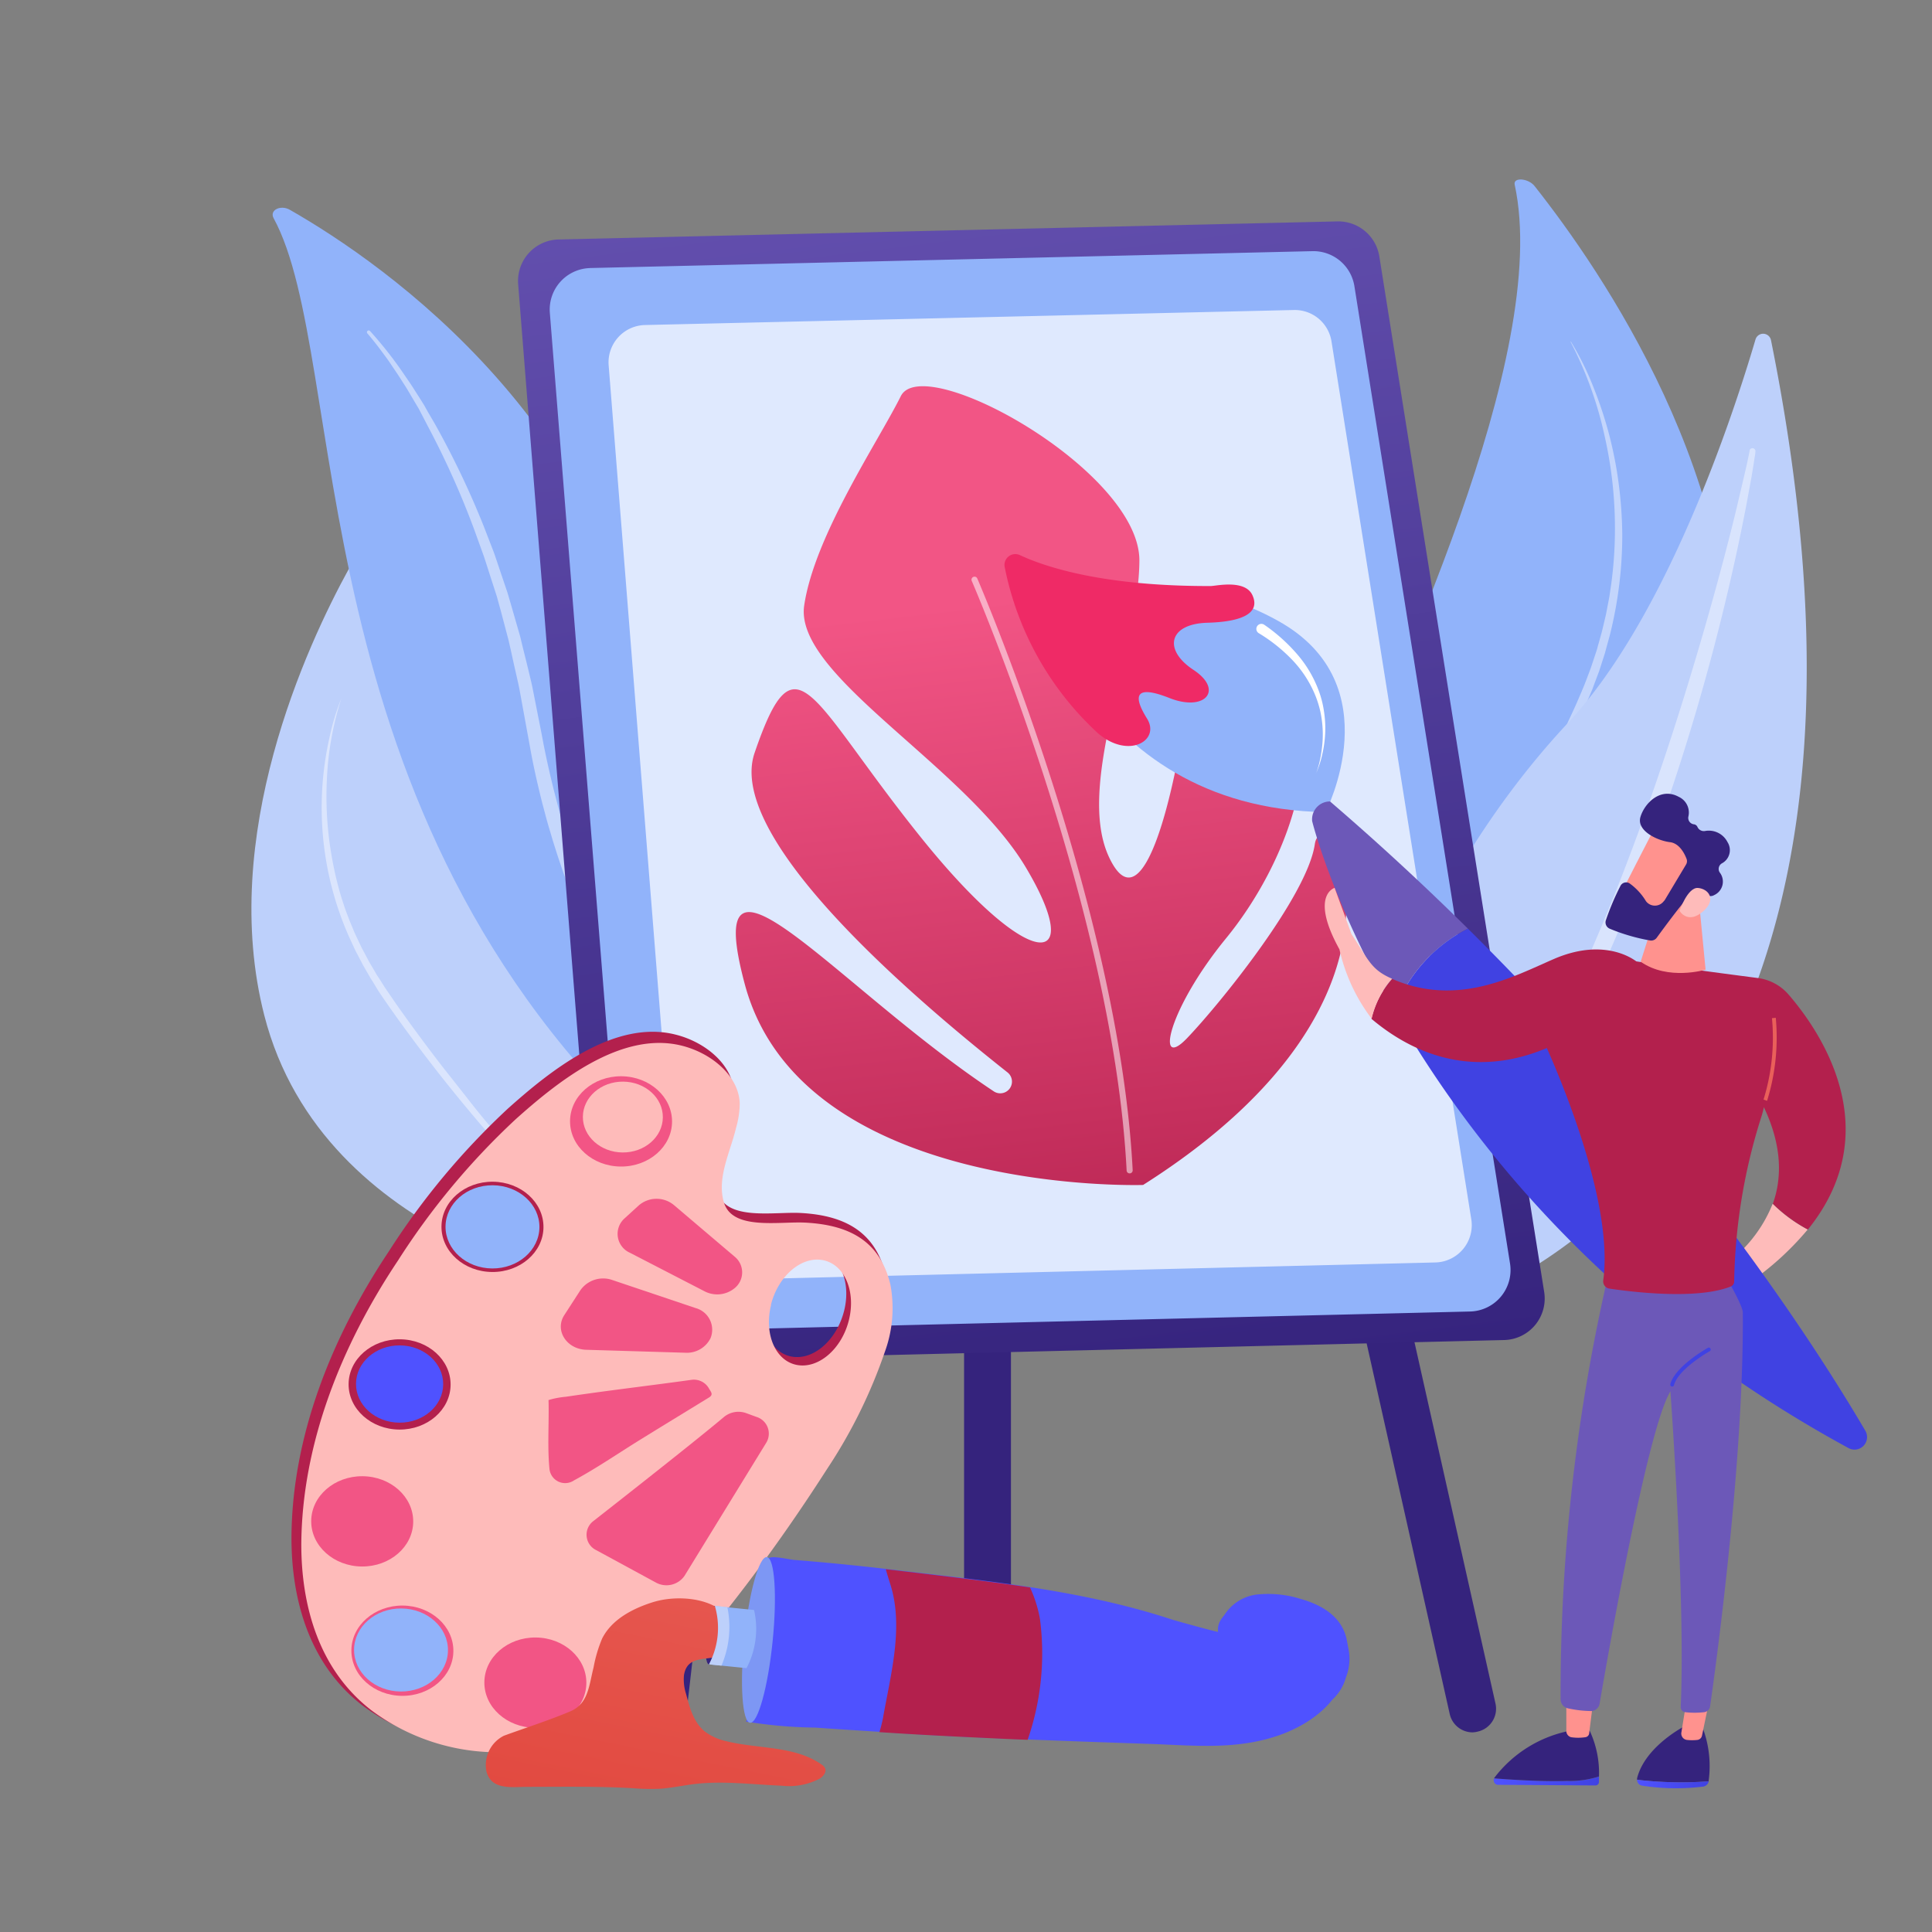 <svg xmlns="http://www.w3.org/2000/svg" xmlns:xlink="http://www.w3.org/1999/xlink" width="216" height="216" viewBox="0 0 216 216">
  <rect x="0" y="0" width="216" height="216" fill="#808080" stroke="none"/>
  <defs>
    <linearGradient id="linear-gradient" x1="-49.96" y1="0.726" x2="-51.359" y2="1.892" gradientUnits="objectBoundingBox">
      <stop offset="0" stop-color="#35237d"/>
      <stop offset="1" stop-color="#6c58b8"/>
    </linearGradient>
    <linearGradient id="linear-gradient-2" x1="-25.831" y1="-0.836" x2="-26.351" y2="-0.59" xlink:href="#linear-gradient"/>
    <linearGradient id="linear-gradient-3" x1="-182.696" y1="-2.692" x2="-186.399" y2="-2.212" xlink:href="#linear-gradient"/>
    <linearGradient id="linear-gradient-4" x1="0.55" y1="1.042" x2="0.405" y2="-0.263" xlink:href="#linear-gradient"/>
    <linearGradient id="linear-gradient-5" x1="0.501" y1="0.497" x2="-0.519" y2="2.364" gradientUnits="objectBoundingBox">
      <stop offset="0" stop-color="#fff"/>
      <stop offset="1" stop-color="#fff"/>
    </linearGradient>
    <linearGradient id="linear-gradient-6" x1="0.455" y1="0.249" x2="0.556" y2="1.176" gradientUnits="objectBoundingBox">
      <stop offset="0" stop-color="#f25585"/>
      <stop offset="1" stop-color="#b3204d"/>
    </linearGradient>
    <linearGradient id="linear-gradient-7" x1="677.15" y1="0.499" x2="678.151" y2="0.499" gradientUnits="objectBoundingBox">
      <stop offset="0" stop-color="#febbba"/>
      <stop offset="1" stop-color="#ff928e"/>
    </linearGradient>
    <linearGradient id="linear-gradient-8" x1="1.117" y1="-0.344" x2="0.922" y2="-0.055" gradientUnits="objectBoundingBox">
      <stop offset="0" stop-color="#4f52ff"/>
      <stop offset="1" stop-color="#4042e2"/>
    </linearGradient>
    <linearGradient id="linear-gradient-9" x1="7.592" y1="-4.162" x2="4.955" y2="-2.476" xlink:href="#linear-gradient"/>
    <linearGradient id="linear-gradient-10" x1="907" y1="0.5" x2="908" y2="0.5" xlink:href="#linear-gradient"/>
    <linearGradient id="linear-gradient-11" x1="0" y1="0.497" x2="1" y2="0.497" xlink:href="#linear-gradient-8"/>
    <linearGradient id="linear-gradient-12" x1="2393.231" y1="-0.841" x2="2392.718" y2="2.384" xlink:href="#linear-gradient-7"/>
    <linearGradient id="linear-gradient-13" x1="-0.001" y1="0.5" x2="1" y2="0.5" xlink:href="#linear-gradient-8"/>
    <linearGradient id="linear-gradient-14" x1="630.928" y1="0.5" x2="631.928" y2="0.5" xlink:href="#linear-gradient"/>
    <linearGradient id="linear-gradient-15" x1="2446.425" y1="-0.224" x2="2445.901" y2="2.535" xlink:href="#linear-gradient-7"/>
    <linearGradient id="linear-gradient-16" x1="2.337" y1="-0.499" x2="1.712" y2="-0.152" xlink:href="#linear-gradient"/>
    <linearGradient id="linear-gradient-17" x1="238.445" y1="-23.577" x2="237.72" y2="-23.12" xlink:href="#linear-gradient-6"/>
    <linearGradient id="linear-gradient-18" x1="1017.077" y1="-0.223" x2="1016.264" y2="2.966" xlink:href="#linear-gradient-7"/>
    <linearGradient id="linear-gradient-19" x1="646.501" y1="202.655" x2="645.428" y2="203.937" xlink:href="#linear-gradient-7"/>
    <linearGradient id="linear-gradient-20" x1="456.716" y1="134.774" x2="457.622" y2="134.774" xlink:href="#linear-gradient"/>
    <linearGradient id="linear-gradient-21" x1="1840.398" y1="674.286" x2="1842.855" y2="671.638" xlink:href="#linear-gradient-7"/>
    <linearGradient id="linear-gradient-22" x1="6.065" y1="-3.819" x2="3.855" y2="-2.1" gradientUnits="objectBoundingBox">
      <stop offset="0" stop-color="#e1473d"/>
      <stop offset="1" stop-color="#e9605a"/>
    </linearGradient>
    <linearGradient id="linear-gradient-23" x1="0.5" y1="-8.659" x2="0.5" y2="-4.057" xlink:href="#linear-gradient-8"/>
    <linearGradient id="linear-gradient-24" x1="260.619" y1="5.381" x2="259.785" y2="6.768" xlink:href="#linear-gradient-6"/>
    <linearGradient id="linear-gradient-25" x1="876.836" y1="60.53" x2="878.096" y2="60.53" xlink:href="#linear-gradient-7"/>
    <linearGradient id="linear-gradient-26" x1="0.5" y1="-0.397" x2="0.5" y2="-0.276" xlink:href="#linear-gradient-6"/>
    <linearGradient id="linear-gradient-27" x1="0.418" y1="-0.003" x2="0.274" y2="-0.96" xlink:href="#linear-gradient-7"/>
    <linearGradient id="linear-gradient-28" x1="436.134" y1="265.981" x2="444.529" y2="276.545" xlink:href="#linear-gradient-6"/>
    <linearGradient id="linear-gradient-29" x1="294.048" y1="297.579" x2="293.609" y2="299.676" xlink:href="#linear-gradient-7"/>
    <linearGradient id="linear-gradient-30" x1="397.549" y1="262.314" x2="395.615" y2="262.801" xlink:href="#linear-gradient-6"/>
    <linearGradient id="linear-gradient-31" x1="400.07" y1="261.212" x2="397.825" y2="262.921" xlink:href="#linear-gradient-6"/>
    <linearGradient id="linear-gradient-32" x1="273.967" y1="273.575" x2="273.632" y2="277.124" xlink:href="#linear-gradient-8"/>
    <linearGradient id="linear-gradient-33" x1="354.322" y1="237.917" x2="354.485" y2="241.198" xlink:href="#linear-gradient-6"/>
    <linearGradient id="linear-gradient-34" x1="427.675" y1="289.074" x2="426.77" y2="290.996" xlink:href="#linear-gradient-6"/>
    <linearGradient id="linear-gradient-35" x1="226.814" y1="288.376" x2="226.643" y2="289.294" xlink:href="#linear-gradient-6"/>
    <linearGradient id="linear-gradient-36" x1="389.738" y1="317.178" x2="389.567" y2="318.095" xlink:href="#linear-gradient-6"/>
    <linearGradient id="linear-gradient-37" x1="441.078" y1="284.289" x2="443.409" y2="285.854" xlink:href="#linear-gradient-6"/>
    <linearGradient id="linear-gradient-38" x1="274.162" y1="307.185" x2="271.451" y2="313.924" xlink:href="#linear-gradient-6"/>
    <linearGradient id="linear-gradient-39" x1="226.453" y1="394.61" x2="224.223" y2="403.278" xlink:href="#linear-gradient-6"/>
    <linearGradient id="linear-gradient-40" x1="210.6" y1="283.528" x2="208.532" y2="289.768" xlink:href="#linear-gradient-6"/>
    <linearGradient id="linear-gradient-41" x1="188.614" y1="168.638" x2="186.762" y2="172.352" xlink:href="#linear-gradient-6"/>
    <linearGradient id="linear-gradient-42" x1="0.535" y1="15.366" x2="1.789" y2="16.096" xlink:href="#linear-gradient-8"/>
    <linearGradient id="linear-gradient-43" x1="1.599" y1="-0.687" x2="2.931" y2="-2.181" xlink:href="#linear-gradient-8"/>
    <linearGradient id="linear-gradient-44" x1="2.379" y1="-1.171" x2="1.644" y2="-0.527" xlink:href="#linear-gradient-6"/>
    <linearGradient id="linear-gradient-45" x1="11.375" y1="249.961" x2="10.088" y2="260.277" xlink:href="#linear-gradient"/>
    <linearGradient id="linear-gradient-46" x1="0.323" y1="1.367" x2="1.083" y2="-0.779" xlink:href="#linear-gradient-22"/>
  </defs>
  <g id="Grupo_56916" data-name="Grupo 56916" transform="translate(-275 -7176)">
    <g id="CF1_icon_copia" data-name="CF1_icon copia" transform="translate(275 7176)">
      <rect id="Rectángulo_6913" data-name="Rectángulo 6913" width="216" height="216" fill="none"/>
      <path id="Trazado_117460" data-name="Trazado 117460" d="M78.676,168.633s7.034-13.68-.994-26.338C70.237,130.538,50.934,103.5,51.654,87.655c0-.72-1.3-.4-1.735.4-4.694,8.554-14.573,29.866-9.439,49.9C47.1,163.787,78.676,168.633,78.676,168.633Z" transform="translate(-10.931 -24.431)" fill="#bdd0fb"/>
      <path id="Trazado_117461" data-name="Trazado 117461" d="M52.153,108.47a34.257,34.257,0,0,0-1.606,8.878,38.549,38.549,0,0,0,.569,8.971,37.871,37.871,0,0,0,1.037,4.363l.346,1.066c.122.353.259.72.389,1.058l.2.526.216.518c.144.338.288.72.439,1.03l.475,1.015c.086.166.158.338.245.5l.266.5.526.994.569.965.281.49.31.468.6.95c.418.619.85,1.246,1.274,1.865q2.621,3.715,5.378,7.265,1.44,1.814,2.837,3.6T69.39,157c.958,1.166,1.922,2.333,2.88,3.514s1.9,2.369,2.786,3.6a34.6,34.6,0,0,1,2.426,3.874,16.92,16.92,0,0,1,.893,2.059,13.269,13.269,0,0,1,.569,2.225.115.115,0,0,1-.094.122.108.108,0,0,1-.122-.086h0a13.205,13.205,0,0,0-.641-2.16,19.264,19.264,0,0,0-.965-2.023,32.615,32.615,0,0,0-2.506-3.744c-1.836-2.39-3.816-4.68-5.76-6.984a178.554,178.554,0,0,1-11.232-14.3c-.432-.619-.864-1.246-1.289-1.879l-.583-.958-.31-.49-.288-.5-.569-.986-.533-1.022-.266-.5c-.086-.173-.166-.346-.245-.518L53.06,135.2a35.6,35.6,0,0,1-2.225-22.392,25.92,25.92,0,0,1,1.31-4.32h0S52.153,108.462,52.153,108.47Z" transform="translate(-13.993 -30.371)" fill="#fff" opacity="0.45"/>
      <path id="Trazado_117462" data-name="Trazado 117462" d="M42.439,33.418c-.482-.886.778-1.526,1.822-.929,10.613,6.062,37.145,24.437,41.033,57.816,4.838,41.882,20.412,56.743,37.138,65.585,0,0-20.657-3.766-37.159-18.828C44.743,100.1,51.057,49.2,42.439,33.418Z" transform="translate(-11.853 -9.032)" fill="#91b3fa"/>
      <path id="Trazado_117463" data-name="Trazado 117463" d="M57.308,51.357a44.236,44.236,0,0,1,3.91,5c.3.439.6.864.886,1.31L62.953,59l.418.67.4.72.8,1.368a97.2,97.2,0,0,1,5.443,11.4l1.145,2.959c.346.994.677,2,1.015,3l.5,1.476c.151.5.3,1.015.446,1.519l.878,3.046c.079.252.144.511.2.77l.187.77.382,1.534.374,1.541c.122.518.252,1.03.353,1.548l.612,3.11c.209,1.037.418,2.074.6,3.089a103.456,103.456,0,0,0,7.769,23.76c.432.95.886,1.894,1.332,2.837s.929,1.872,1.44,2.794c.958,1.858,1.966,3.686,3.01,5.5s2.117,3.6,3.247,5.35c.562.886,1.138,1.75,1.728,2.614s1.181,1.728,1.793,2.542h0a.75.75,0,1,1-1.2.907c-1.31-1.706-2.5-3.442-3.658-5.213s-2.268-3.6-3.341-5.4-2.1-3.658-3.06-5.558c-.49-.936-.958-1.886-1.44-2.83s-.922-1.908-1.354-2.88-.864-1.93-1.289-2.88-.814-1.951-1.2-2.938c-.778-1.973-1.483-3.967-2.16-5.983l-.482-1.512c-.158-.5-.3-1.015-.454-1.519-.31-1.015-.569-2.045-.842-3.067-.511-2.052-.986-4.118-1.354-6.214l-1.13-6.185c-.086-.511-.209-1.022-.324-1.534l-.346-1.526-.331-1.512-.173-.763c-.058-.259-.115-.511-.187-.763L71.9,82.525c-.144-.5-.274-1.008-.418-1.512L71,79.523c-.324-.994-.634-1.994-.965-2.988L68.972,73.59a95.1,95.1,0,0,0-5.119-11.441l-.72-1.382-.374-.72-.4-.67-.8-1.354c-.266-.454-.562-.886-.835-1.325s-.59-.886-.864-1.3-.583-.871-.9-1.289c-.641-.871-1.26-1.692-1.944-2.477h0a.2.2,0,1,1,.3-.266Z" transform="translate(-15.944 -14.356)" fill="#fff" opacity="0.47"/>
      <path id="Trazado_117464" data-name="Trazado 117464" d="M210.215,132.572s-11.383-15.178-4.241-32.256c6.631-15.84,24.53-52.74,20.383-71.87-.187-.85,1.5-.72,2.2.13,7.481,9.446,23.9,33.329,21.794,58.766C247.633,120.124,210.215,132.572,210.215,132.572Z" transform="translate(-57.013 -7.804)" fill="#91b3fa"/>
      <path id="Trazado_117465" data-name="Trazado 117465" d="M236.323,53a32.7,32.7,0,0,1,2.506,5.04,46,46,0,0,1,1.778,5.342,44.919,44.919,0,0,1,1.08,5.53,47.515,47.515,0,0,1,.4,5.688,45.971,45.971,0,0,1-1.368,11.167l-.374,1.368c-.065.223-.122.454-.194.72l-.216.67-.432,1.346L239,91.2l-.245.67c-.086.216-.187.432-.274.648l-.562,1.3c-.382.857-.778,1.7-1.174,2.549a220.021,220.021,0,0,1-10.692,19.742c-1.908,3.211-3.845,6.4-5.58,9.691a39.021,39.021,0,0,0-2.275,5.076,22.5,22.5,0,0,0-.756,2.664,16.793,16.793,0,0,0-.338,2.75h0a.133.133,0,0,1-.266,0,16.77,16.77,0,0,1,.223-2.822,23.858,23.858,0,0,1,.72-2.743,40.738,40.738,0,0,1,2.16-5.213c.814-1.692,1.728-3.326,2.635-4.961s1.85-3.254,2.772-4.874,1.858-3.24,2.765-4.874,1.814-3.254,2.693-4.9q2.65-4.925,5.04-9.979c.389-.842.792-1.685,1.166-2.534l.547-1.274c.086-.216.18-.425.266-.641l.252-.648.49-1.3.439-1.318.216-.655c.072-.216.122-.446.187-.662l.374-1.339c.115-.446.216-.9.324-1.346l.158-.677.13-.677c.086-.454.18-.907.259-1.368l.2-1.368a45.759,45.759,0,0,0,.41-5.53,46.719,46.719,0,0,0-1.159-11.038,41.9,41.9,0,0,0-3.787-10.469h0Z" transform="translate(-60.715 -14.84)" fill="#fff" opacity="0.45"/>
      <path id="Trazado_117466" data-name="Trazado 117466" d="M257.073,52.548a.893.893,0,0,0-1.735-.079c-2.549,8.64-9.936,31.082-21,42.9-18,19.238-30.24,50.71-19.1,67.234C215.2,162.6,277.118,152.03,257.073,52.548Z" transform="translate(-59.073 -14.51)" fill="#bdd0fb"/>
      <path id="Trazado_117467" data-name="Trazado 117467" d="M258.5,69.886a4.832,4.832,0,0,1-.1.792l-.108.72-.238,1.44-.54,2.945q-.562,2.938-1.2,5.861-1.274,5.839-2.83,11.628c-2.074,7.7-4.5,15.322-7.315,22.8a179.148,179.148,0,0,1-9.835,21.859c-1.922,3.514-3.946,6.97-6.185,10.289a98.6,98.6,0,0,1-7.308,9.511.324.324,0,0,1-.454,0,.331.331,0,0,1-.043-.439,134.116,134.116,0,0,0,12.456-20.16,223.927,223.927,0,0,0,9.547-21.751c2.815-7.409,5.3-14.947,7.56-22.558q1.685-5.659,3.2-11.419c.5-1.922.994-3.845,1.44-5.76l.677-2.88.331-1.44.151-.72.137-.677v-.086a.335.335,0,0,1,.655.043Z" transform="translate(-62.239 -19.486)" fill="#fff" opacity="0.43"/>
      <path id="Trazado_117468" data-name="Trazado 117468" d="M101.98,211.257h-.3a2.614,2.614,0,0,1-2.3-2.88L115.833,65.1a2.624,2.624,0,1,1,5.213.6L104.587,208.91A2.628,2.628,0,0,1,101.98,211.257Z" transform="translate(-27.82 -17.577)" fill="url(#linear-gradient)"/>
      <path id="Trazado_117469" data-name="Trazado 117469" d="M215.16,211.249A2.621,2.621,0,0,1,212.6,209.2L180.485,65.945a2.624,2.624,0,1,1,5.119-1.152L217.716,208.03a2.621,2.621,0,0,1-1.98,3.132,2.667,2.667,0,0,1-.576.086Z" transform="translate(-50.518 -17.569)" fill="url(#linear-gradient-2)"/>
      <path id="Trazado_117470" data-name="Trazado 117470" d="M152.321,239.463a2.621,2.621,0,0,1-2.621-2.621V166.131a2.621,2.621,0,0,1,5.242,0v70.69a2.621,2.621,0,0,1-2.621,2.642Z" transform="translate(-41.916 -45.783)" fill="url(#linear-gradient-3)"/>
      <path id="Trazado_117471" data-name="Trazado 117471" d="M80.454,41.4,89.67,157.521a4.637,4.637,0,0,0,4.738,4.27l96.286-2.347a4.644,4.644,0,0,0,4.471-5.371L176.733,38.289a4.644,4.644,0,0,0-4.687-3.91L84.969,36.4a4.637,4.637,0,0,0-4.514,5Z" transform="translate(-22.523 -9.626)" fill="url(#linear-gradient-4)"/>
      <path id="Trazado_117472" data-name="Trazado 117472" d="M89.889,40.886,170.637,39a4.644,4.644,0,0,1,4.687,3.91l17.4,109.274a4.637,4.637,0,0,1-4.471,5.364l-89.438,2.16a4.637,4.637,0,0,1-4.738-4.27L85.374,45.89a4.637,4.637,0,0,1,4.514-5Z" transform="translate(-23.901 -10.92)" fill="#91b3fa"/>
      <g id="Grupo_56897" data-name="Grupo 56897" transform="translate(68.035 34.659)">
        <path id="Trazado_117473" data-name="Trazado 117473" d="M98.566,49.817l72.54-1.678a4.154,4.154,0,0,1,4.212,3.5L190.949,149.8a4.169,4.169,0,0,1-4.018,4.824l-80.352,1.958a4.162,4.162,0,0,1-4.255-3.83L94.505,54.317a4.176,4.176,0,0,1,4.061-4.5Z" transform="translate(-94.492 -48.138)" opacity="0.71" fill="url(#linear-gradient-5)"/>
      </g>
      <path id="Trazado_117474" data-name="Trazado 117474" d="M159.792,149.272s-38.21,1.26-44.539-22.471c-5.09-19.073,10.145.266,27.871,12.024a1.31,1.31,0,0,0,1.534-2.117c-12.859-10.174-31.385-26.755-28.3-35.748,4.658-13.579,6.07-6.163,18.518,9.36s18.6,14.839,11.8,3.442-25.92-21.47-24.775-29.268,8.266-18.317,10.8-23.407,26.726,8.352,26.676,18.389S152.146,104.6,156.02,112.7s7.445-8.114,8.64-17.143,3.456-14.342,10.08-5.04.886,23.162-5.666,31.169-7.92,14.868-4.392,11.2,13.442-15.84,14.306-21.7S193.676,127.795,159.792,149.272Z" transform="translate(-31.992 -16.792)" fill="url(#linear-gradient-6)"/>
      <path id="Trazado_117475" data-name="Trazado 117475" d="M168.39,156.227a.338.338,0,0,1-.194-.288c-1.49-29.254-17.158-65.563-17.316-65.923a.338.338,0,0,1,.18-.446.331.331,0,0,1,.439.173c.158.367,15.876,36.785,17.374,66.161a.338.338,0,0,1-.324.353A.3.3,0,0,1,168.39,156.227Z" transform="translate(-42.238 -25.071)" fill="#fff" opacity="0.53"/>
      <path id="Trazado_117476" data-name="Trazado 117476" d="M272.558,186.92a16.819,16.819,0,0,0,3.917,2.88,32.559,32.559,0,0,1-7.15,6.358l-.886,1.987-2.83-3.4A15.438,15.438,0,0,0,272.558,186.92Z" transform="translate(-74.371 -52.338)" fill="url(#linear-gradient-7)"/>
      <path id="Trazado_117477" data-name="Trazado 117477" d="M192.947,115.571s7.387-14.27-5.227-21.341-17.417,1.109-27.9-5.76C159.82,88.434,165.335,115.139,192.947,115.571Z" transform="translate(-44.75 -24.772)" fill="#91b3fa"/>
      <path id="Trazado_117478" data-name="Trazado 117478" d="M179.033,89.61c.576,0,3.845-.778,4.666,1.03s-.72,2.952-5.04,3.074-4.975,3.017-1.555,5.27,1.3,4.723-2.686,3.146-4.025-.137-2.506,2.3-2.03,4.565-5.458,1.663A34.294,34.294,0,0,1,155.993,87.45a1.21,1.21,0,0,1,1.7-1.3C160.63,87.522,167.153,89.646,179.033,89.61Z" transform="translate(-43.673 -24.09)" fill="#ef2a66"/>
      <path id="Trazado_117479" data-name="Trazado 117479" d="M201.754,113.6a11.036,11.036,0,0,0,.72-2.239,12.957,12.957,0,0,0,.31-2.354,12.549,12.549,0,0,0-.144-2.383,11.275,11.275,0,0,0-.6-2.326,13.24,13.24,0,0,0-2.477-4.126,19.115,19.115,0,0,0-3.6-3.2h0a.562.562,0,1,0-.634.929h0a18.036,18.036,0,0,1,3.6,2.83,12.672,12.672,0,0,1,2.585,3.766,11.441,11.441,0,0,1,.72,2.16,12.351,12.351,0,0,1,.274,2.3,12.671,12.671,0,0,1-.166,2.333,11.349,11.349,0,0,1-.583,2.311Z" transform="translate(-54.622 -27.125)" fill="#fff"/>
      <path id="Trazado_117480" data-name="Trazado 117480" d="M224.738,144.19c24.674,24.4,39.161,47.138,44.446,56.16a1.4,1.4,0,0,1-1.858,1.937c-26.978-14.659-42.372-34.193-50.8-48.917A16.928,16.928,0,0,1,224.738,144.19Z" transform="translate(-60.628 -40.373)" fill="url(#linear-gradient-8)"/>
      <path id="Trazado_117481" data-name="Trazado 117481" d="M205.74,124.44c5.522,4.745,10.656,9.511,15.415,14.22a16.921,16.921,0,0,0-8.208,9.187c-7.02-12.24-9.2-21.2-9.2-21.2a2,2,0,0,1,1.994-2.2Z" transform="translate(-57.046 -34.843)" fill="url(#linear-gradient-9)"/>
      <path id="Trazado_117482" data-name="Trazado 117482" d="M254.208,273.994a.762.762,0,0,1,0-.18c.922-3.643,5.472-5.9,5.472-5.9l1.807.137a12.166,12.166,0,0,1,.72,6.048.216.216,0,0,1,0,.072A42.287,42.287,0,0,1,254.208,273.994Z" transform="translate(-71.177 -75.015)" fill="url(#linear-gradient-10)"/>
      <path id="Trazado_117483" data-name="Trazado 117483" d="M262.224,276.533a.778.778,0,0,1-.576.583,24.625,24.625,0,0,1-6.9-.1.648.648,0,0,1-.54-.655,42.283,42.283,0,0,0,8.014.173Z" transform="translate(-71.179 -77.381)" fill="url(#linear-gradient-11)"/>
      <path id="Trazado_117484" data-name="Trazado 117484" d="M264.152,264.37l-.763,3.679a.6.6,0,0,1-.518.5,5.083,5.083,0,0,1-1.181,0,.72.72,0,0,1-.6-.886l.526-3.269Z" transform="translate(-73.1 -74.024)" fill="url(#linear-gradient-12)"/>
      <path id="Trazado_117485" data-name="Trazado 117485" d="M240.155,276.354a10.707,10.707,0,0,0,3.557-.5v.6a.4.4,0,0,1-.374.4l-10.944-.072a.5.5,0,0,1-.4-.72C233.423,276.174,237.074,276.44,240.155,276.354Z" transform="translate(-64.943 -77.238)" fill="url(#linear-gradient-13)"/>
      <path id="Trazado_117486" data-name="Trazado 117486" d="M232,274.054l.043-.079a13.974,13.974,0,0,1,8.294-5.213l2.333-.072a11.131,11.131,0,0,1,1.058,5.155,10.706,10.706,0,0,1-3.557.5C237.09,274.436,233.44,274.169,232,274.054Z" transform="translate(-64.96 -75.233)" fill="url(#linear-gradient-14)"/>
      <path id="Trazado_117487" data-name="Trazado 117487" d="M246.244,263.562c0,.173-.346,2.815-.468,3.845a.49.49,0,0,1-.425.454,5.255,5.255,0,0,1-1.606,0,.72.72,0,0,1-.526-.72V263Z" transform="translate(-68.101 -73.64)" fill="url(#linear-gradient-15)"/>
      <path id="Trazado_117488" data-name="Trazado 117488" d="M247.852,196.78a207.909,207.909,0,0,0-5.522,48.3,1.037,1.037,0,0,0,.828,1.015,12.57,12.57,0,0,0,2.606.3.972.972,0,0,0,.922-.814c.792-4.622,5.314-30.694,7.92-34.927,0,0,1.7,23.22,1.152,35.28a.562.562,0,0,0,.5.59,9.438,9.438,0,0,0,2.1,0,.763.763,0,0,0,.684-.648c.562-3.917,3.794-27.23,3.658-44.028,0-.943-2.506-5.04-2.506-5.04Z" transform="translate(-67.852 -55.098)" fill="url(#linear-gradient-16)"/>
      <path id="Trazado_117489" data-name="Trazado 117489" d="M239.15,157.2a23.284,23.284,0,0,0,2.383-3.643,16.927,16.927,0,0,0,1.915-5.688c6.322,1.094,15.962,2.347,20.038,2.88a5.465,5.465,0,0,1,3.442,1.85c3.492,4.039,11.16,15.12,2.16,26.266a16.819,16.819,0,0,1-3.917-2.88c1-2.815,1.08-6.408-1.008-10.8a9.946,9.946,0,0,1-.266,1.037,64.03,64.03,0,0,0-3.053,18.461.6.6,0,0,1-.367.547c-3.794,1.519-11.1.612-13.55.245a.821.821,0,0,1-.72-.936c1.2-8.719-4.975-23.04-6.61-26.64a2.384,2.384,0,0,0-.446-.7Z" transform="translate(-66.962 -41.404)" fill="url(#linear-gradient-17)"/>
      <path id="Trazado_117490" data-name="Trazado 117490" d="M261.3,140.109l.72,7.474s-4.2,1.267-7.258-.893l2.16-6.79Z" transform="translate(-71.333 -39.172)" fill="url(#linear-gradient-18)"/>
      <path id="Trazado_117491" data-name="Trazado 117491" d="M255.4,128.237c-.1.094-4.27,8.28-4.27,8.28l4.723,2.282,5.1-7.2S257.092,126.638,255.4,128.237Z" transform="translate(-70.316 -35.817)" fill="url(#linear-gradient-19)"/>
      <path id="Trazado_117492" data-name="Trazado 117492" d="M258.359,130.518a.72.72,0,0,1-.058.662l-2.354,3.931a.72.72,0,0,1-.13.158,1.244,1.244,0,0,1-1.987,0,6.7,6.7,0,0,0-1.858-2.009.72.72,0,0,0-1.015.331,28.29,28.29,0,0,0-1.62,3.83.763.763,0,0,0,.439.922,21.248,21.248,0,0,0,4.529,1.318.763.763,0,0,0,.72-.3c.72-.994,2.758-3.751,3.449-4.45s1.836-.4,2.376-.245a.756.756,0,0,0,.6-.079,1.656,1.656,0,0,0,.626-2.527.72.72,0,0,1,.238-1.022,1.67,1.67,0,0,0,.634-2.369,2.347,2.347,0,0,0-2.542-1.246.778.778,0,0,1-.821-.454.5.5,0,0,0-.418-.3.72.72,0,0,1-.6-.857,1.93,1.93,0,0,0-1.073-2.21c-2.038-1.123-3.83.72-4.284,2.246s1.829,2.628,3.262,2.815C257.546,128.768,258.129,129.92,258.359,130.518Z" transform="translate(-69.806 -34.513)" fill="url(#linear-gradient-20)"/>
      <path id="Trazado_117493" data-name="Trazado 117493" d="M260.8,140.435s.907-2.657,2.066-2.556,2.074,1.253.641,2.556C261.714,142.048,260.8,140.435,260.8,140.435Z" transform="translate(-73.024 -38.605)" fill="url(#linear-gradient-21)"/>
      <path id="Trazado_117494" data-name="Trazado 117494" d="M274.236,167.328a23.837,23.837,0,0,0,.972-9.288l-.425.043a23.344,23.344,0,0,1-.943,9.1Z" transform="translate(-76.675 -44.251)" fill="url(#linear-gradient-22)"/>
      <path id="Trazado_117495" data-name="Trazado 117495" d="M259.576,213.606a.209.209,0,0,0,.2-.158c.468-1.8,3.96-3.78,4-3.794a.209.209,0,0,0,.079-.288.2.2,0,0,0-.288-.086c-.151.086-3.686,2.088-4.2,4.061a.209.209,0,0,0,.151.259Z" transform="translate(-72.621 -58.59)" fill="url(#linear-gradient-23)"/>
      <path id="Trazado_117496" data-name="Trazado 117496" d="M215.271,150.721c7.344,3.2,13.622-.3,18.122-2.239,5.933-2.549,9.252.346,9.252.346l-7.92,8.59c-9.785,5.278-17.352,1.5-21.766-2.232a10.137,10.137,0,0,1,2.311-4.464Z" transform="translate(-59.629 -41.281)" fill="url(#linear-gradient-24)"/>
      <path id="Trazado_117497" data-name="Trazado 117497" d="M206.811,137.87l1.886,5.17c1.915,2.88,2.16,3.967,4.543,4.99a10.138,10.138,0,0,0-2.29,4.464,20.1,20.1,0,0,1-3.6-7.754C204,138.684,206.811,137.87,206.811,137.87Z" transform="translate(-57.599 -38.604)" fill="url(#linear-gradient-25)"/>
      <path id="Trazado_117498" data-name="Trazado 117498" d="M72.814,239.628c9.137-2.239,15.746-9.425,20.916-16.027,3.874-4.946,7.488-10.08,10.843-15.322a57.727,57.727,0,0,0,6.545-13.27,14.357,14.357,0,0,0,.6-7.56c-1.116-4.63-4.262-6.7-9.562-6.977-2.966-.151-8.251.914-9.209-2.261-.842-2.772.72-5.717,1.354-8.41a9.936,9.936,0,0,0,.425-2.779c-.108-3.082-3.132-5.63-6.48-6.48-6.941-1.793-14.234,4.19-18.778,8.251a82.2,82.2,0,0,0-13.32,15.97C49.724,194.383,45.3,205.521,45.26,216.8c0,6.8,1.93,14.1,7.92,18.72A23.846,23.846,0,0,0,72.814,239.628Zm25.452-49.889c.828-3.262,3.456-5.515,5.882-5.04s3.73,3.521,2.88,6.782-3.463,5.515-5.89,5.04S97.446,193.008,98.266,189.739Z" transform="translate(-12.673 -44.861)" fill="url(#linear-gradient-26)"/>
      <path id="Trazado_117499" data-name="Trazado 117499" d="M74.09,240.647c9.05-2.21,15.6-9.36,20.722-15.876,3.845-4.9,7.423-9.994,10.75-15.185a57.085,57.085,0,0,0,6.48-13.147,14.234,14.234,0,0,0,.6-7.488c-1.109-4.594-4.226-6.631-9.482-6.912-2.938-.158-8.172.9-9.122-2.246-.835-2.743.72-5.666,1.346-8.33A10.037,10.037,0,0,0,95.8,168.7c-.108-3.053-3.1-5.573-6.415-6.43-6.876-1.771-14.1,4.162-18.6,8.179a81.094,81.094,0,0,0-13.2,15.84c-6.365,9.533-10.742,20.57-10.8,31.738,0,6.746,1.908,13.975,7.855,18.547a23.616,23.616,0,0,0,19.454,4.068Zm25.2-49.428c.814-3.233,3.427-5.465,5.832-4.982s3.686,3.485,2.88,6.718-3.427,5.465-5.832,4.99-3.672-3.492-2.858-6.725Z" transform="translate(-13.098 -45.347)" fill="url(#linear-gradient-27)"/>
      <ellipse id="Elipse_4572" data-name="Elipse 4572" cx="5.047" cy="5.702" rx="5.047" ry="5.702" transform="translate(63.693 130.377) rotate(-89.56)" fill="url(#linear-gradient-28)"/>
      <ellipse id="Elipse_4573" data-name="Elipse 4573" cx="3.96" cy="4.471" rx="3.96" ry="4.471" transform="translate(65.135 128.813) rotate(-89.56)" fill="url(#linear-gradient-29)"/>
      <ellipse id="Elipse_4574" data-name="Elipse 4574" cx="5.047" cy="5.702" rx="5.047" ry="5.702" transform="translate(49.319 142.167) rotate(-89.56)" fill="url(#linear-gradient-30)"/>
      <ellipse id="Elipse_4575" data-name="Elipse 4575" cx="4.651" cy="5.249" rx="4.651" ry="5.249" transform="translate(49.775 141.775) rotate(-89.56)" fill="#91b3fa"/>
      <ellipse id="Elipse_4576" data-name="Elipse 4576" cx="5.047" cy="5.702" rx="5.047" ry="5.702" transform="translate(38.935 159.784) rotate(-89.56)" fill="url(#linear-gradient-31)"/>
      <ellipse id="Elipse_4577" data-name="Elipse 4577" cx="4.32" cy="4.874" rx="4.32" ry="4.874" transform="translate(39.769 159.019) rotate(-89.56)" fill="url(#linear-gradient-32)"/>
      <ellipse id="Elipse_4578" data-name="Elipse 4578" cx="5.047" cy="5.702" rx="5.047" ry="5.702" transform="translate(34.755 175.093) rotate(-89.56)" fill="url(#linear-gradient-33)"/>
      <ellipse id="Elipse_4579" data-name="Elipse 4579" cx="4.183" cy="4.723" rx="4.183" ry="4.723" transform="translate(35.581 174.15) rotate(-89.56)" fill="url(#linear-gradient-34)"/>
      <ellipse id="Elipse_4580" data-name="Elipse 4580" cx="5.047" cy="5.702" rx="5.047" ry="5.702" transform="translate(39.246 189.554) rotate(-89.56)" fill="url(#linear-gradient-35)"/>
      <ellipse id="Elipse_4581" data-name="Elipse 4581" cx="4.644" cy="5.249" rx="4.644" ry="5.249" transform="translate(39.55 189.074) rotate(-89.56)" fill="#91b3fa"/>
      <ellipse id="Elipse_4582" data-name="Elipse 4582" cx="5.047" cy="5.702" rx="5.047" ry="5.702" transform="translate(54.113 193.124) rotate(-89.56)" fill="url(#linear-gradient-36)"/>
      <ellipse id="Elipse_4583" data-name="Elipse 4583" cx="4.572" cy="5.162" rx="4.572" ry="5.162" transform="translate(54.57 192.602) rotate(-89.56)" fill="url(#linear-gradient-37)"/>
      <path id="Trazado_117500" data-name="Trazado 117500" d="M108.968,192.6l-6.782-5.76a3.038,3.038,0,0,0-3.938.065l-1.577,1.44a2.311,2.311,0,0,0,.612,3.838l8.366,4.32a3.067,3.067,0,0,0,3.348-.374h0a2.268,2.268,0,0,0-.029-3.528Z" transform="translate(-26.852 -52.121)" fill="url(#linear-gradient-38)"/>
      <path id="Trazado_117501" data-name="Trazado 117501" d="M102.145,201.824l-9.3-3.132a3.11,3.11,0,0,0-3.564,1.13l-1.807,2.794c-1.094,1.685.238,3.8,2.441,3.874l11.1.331a2.945,2.945,0,0,0,2.808-1.627h0a2.506,2.506,0,0,0-1.685-3.37Z" transform="translate(-24.385 -55.584)" fill="url(#linear-gradient-39)"/>
      <path id="Trazado_117502" data-name="Trazado 117502" d="M103.134,215.275a1.93,1.93,0,0,0-1.93-1.03c-4.7.655-9.418,1.2-14.1,1.9a9.691,9.691,0,0,0-1.937.367c.072,2.556-.144,5.184.108,7.726a1.763,1.763,0,0,0,2.736,1.26c2.527-1.368,4.874-2.981,7.3-4.486,2.592-1.606,5.2-3.19,7.8-4.788C103.595,215.923,103.372,215.649,103.134,215.275Z" transform="translate(-23.841 -59.985)" fill="url(#linear-gradient-40)"/>
      <path id="Trazado_117503" data-name="Trazado 117503" d="M106.467,219.781c-2.8,2.369-10.67,8.561-14.616,11.65a1.915,1.915,0,0,0,.317,3.262l6.631,3.6a2.455,2.455,0,0,0,3.226-.72l9.158-14.911a1.958,1.958,0,0,0-1.138-2.88l-1.116-.41a2.549,2.549,0,0,0-2.462.41Z" transform="translate(-25.503 -61.381)" fill="url(#linear-gradient-41)"/>
      <path id="Trazado_117504" data-name="Trazado 117504" d="M178.132,246.747a7.553,7.553,0,0,1,4.32,3.686,5.126,5.126,0,0,1,.562,1.44,4.867,4.867,0,0,1,.094,1.022c0,4.32-3.47,7.2-7.2,8.64-4.939,1.886-9.871,1.31-14.99,1.138-5.242-.18-10.49-.36-15.732-.583-4.558-.187-9.122-.4-13.68-.72-2.642-.166-5.285-.331-7.92-.518a51.469,51.469,0,0,1-7.754-.677c1.116-2.21,1.375-5.544,1.606-8.014.18-1.85.252-3.708.324-5.573,0-.864-.317-4.162.382-4.608a1.821,1.821,0,0,1,1.015-.166c.72.036,1.634.259,2.16.3,1.3.1,2.6.216,3.9.338q3.9.367,7.783.835c10.217,1.21,20.7,2.261,30.492,5.494.4.13,5.148,1.44,5.134,1.368-.209-1.159.821-2.16,1.85-2.743a9.641,9.641,0,0,1,7.654-.655Z" transform="translate(-32.432 -67.704)" fill="url(#linear-gradient-42)"/>
      <path id="Trazado_117505" data-name="Trazado 117505" d="M203.424,256.827a5.249,5.249,0,0,1-1.548,2.52,1.123,1.123,0,0,0,.209-.526,10.281,10.281,0,0,0-.065-4.493,6.655,6.655,0,0,0-3.564-4.32,7.488,7.488,0,0,0-3.449-1.08,4.457,4.457,0,0,0-3.326,1.246c-.648.684-1.116,2.088-.317,2.822s2.491.943,3.233.151c.094-.094.209-.209.338-.166a.67.67,0,0,1-.144.612,3.06,3.06,0,0,1-1.764,1.123,3.291,3.291,0,0,1-3.01-.439,2.88,2.88,0,0,1-.929-2.268,4.992,4.992,0,0,1,4.723-4.464,12,12,0,0,1,4.565.526c2.434.684,4.666,2.03,5.155,4.658l.166.886A5.594,5.594,0,0,1,203.424,256.827Z" transform="translate(-52.944 -69.303)" fill="url(#linear-gradient-43)"/>
      <path id="Trazado_117506" data-name="Trazado 117506" d="M154.5,249.221a14.169,14.169,0,0,0-1.109-3.514c-4.846-.72-9.734-1.282-14.566-1.858l-1.562-.18c.173.6.353,1.2.554,1.822,1.44,4.73,0,9.936-.864,14.81a15.436,15.436,0,0,1-.4,1.584l.806.05c4.558.3,9.122.511,13.68.72l2.088.086A29.52,29.52,0,0,0,154.5,249.221Z" transform="translate(-38.234 -68.228)" fill="url(#linear-gradient-44)"/>
      <ellipse id="Elipse_4584" data-name="Elipse 4584" cx="9.31" cy="1.591" rx="9.31" ry="1.591" transform="translate(82.274 192.449) rotate(-84.21)" fill="#7d97f4"/>
      <ellipse id="Elipse_4585" data-name="Elipse 4585" cx="3.283" cy="0.648" rx="3.283" ry="0.648" transform="translate(78.618 186.014) rotate(-84.21)" fill="url(#linear-gradient-45)"/>
      <path id="Trazado_117507" data-name="Trazado 117507" d="M95.721,248.277a9.361,9.361,0,0,0-1.728.382c-2.239.72-4.507,1.937-5.558,4.039a15.4,15.4,0,0,0-.95,3.211c-.518,2.023-.569,4.054-2.606,4.918-2.419,1.022-4.954,1.822-7.416,2.722a3.665,3.665,0,0,0-1.966,3.946c.511,2.16,2.822,1.778,4.507,1.771,3.982,0,7.97-.079,11.938.158a25,25,0,0,0,2.938.058c1.31-.086,2.6-.374,3.91-.533,3.218-.382,6.48.065,9.713.187a7.346,7.346,0,0,0,4.32-.821c.367-.259.72-.72.547-1.123a1.138,1.138,0,0,0-.4-.425c-3.01-2.11-7.049-1.721-10.62-2.6a6.192,6.192,0,0,1-2.455-1.109c-1.217-1.008-1.67-2.642-2.066-4.169a5.27,5.27,0,0,1-.238-2.11c.439-2.707,3.42-1.224,4.831-2.678.979-1.008.677-3.326-.3-4.255C100.559,248.385,97.938,248,95.721,248.277Z" transform="translate(-21.122 -69.494)" fill="url(#linear-gradient-46)"/>
      <path id="Trazado_117508" data-name="Trazado 117508" d="M115.18,249.832l-4.255-.432a9.526,9.526,0,0,1-.655,6.523l4.068.41A9.461,9.461,0,0,0,115.18,249.832Z" transform="translate(-30.876 -69.832)" fill="#91b3fa"/>
      <path id="Trazado_117509" data-name="Trazado 117509" d="M110.742,249.36a8.7,8.7,0,0,1-.662,6.538l1.4.144a10.944,10.944,0,0,0,.662-6.538Z" transform="translate(-30.822 -69.821)" fill="#bdd0fb"/>
    </g>
  </g>
</svg>
